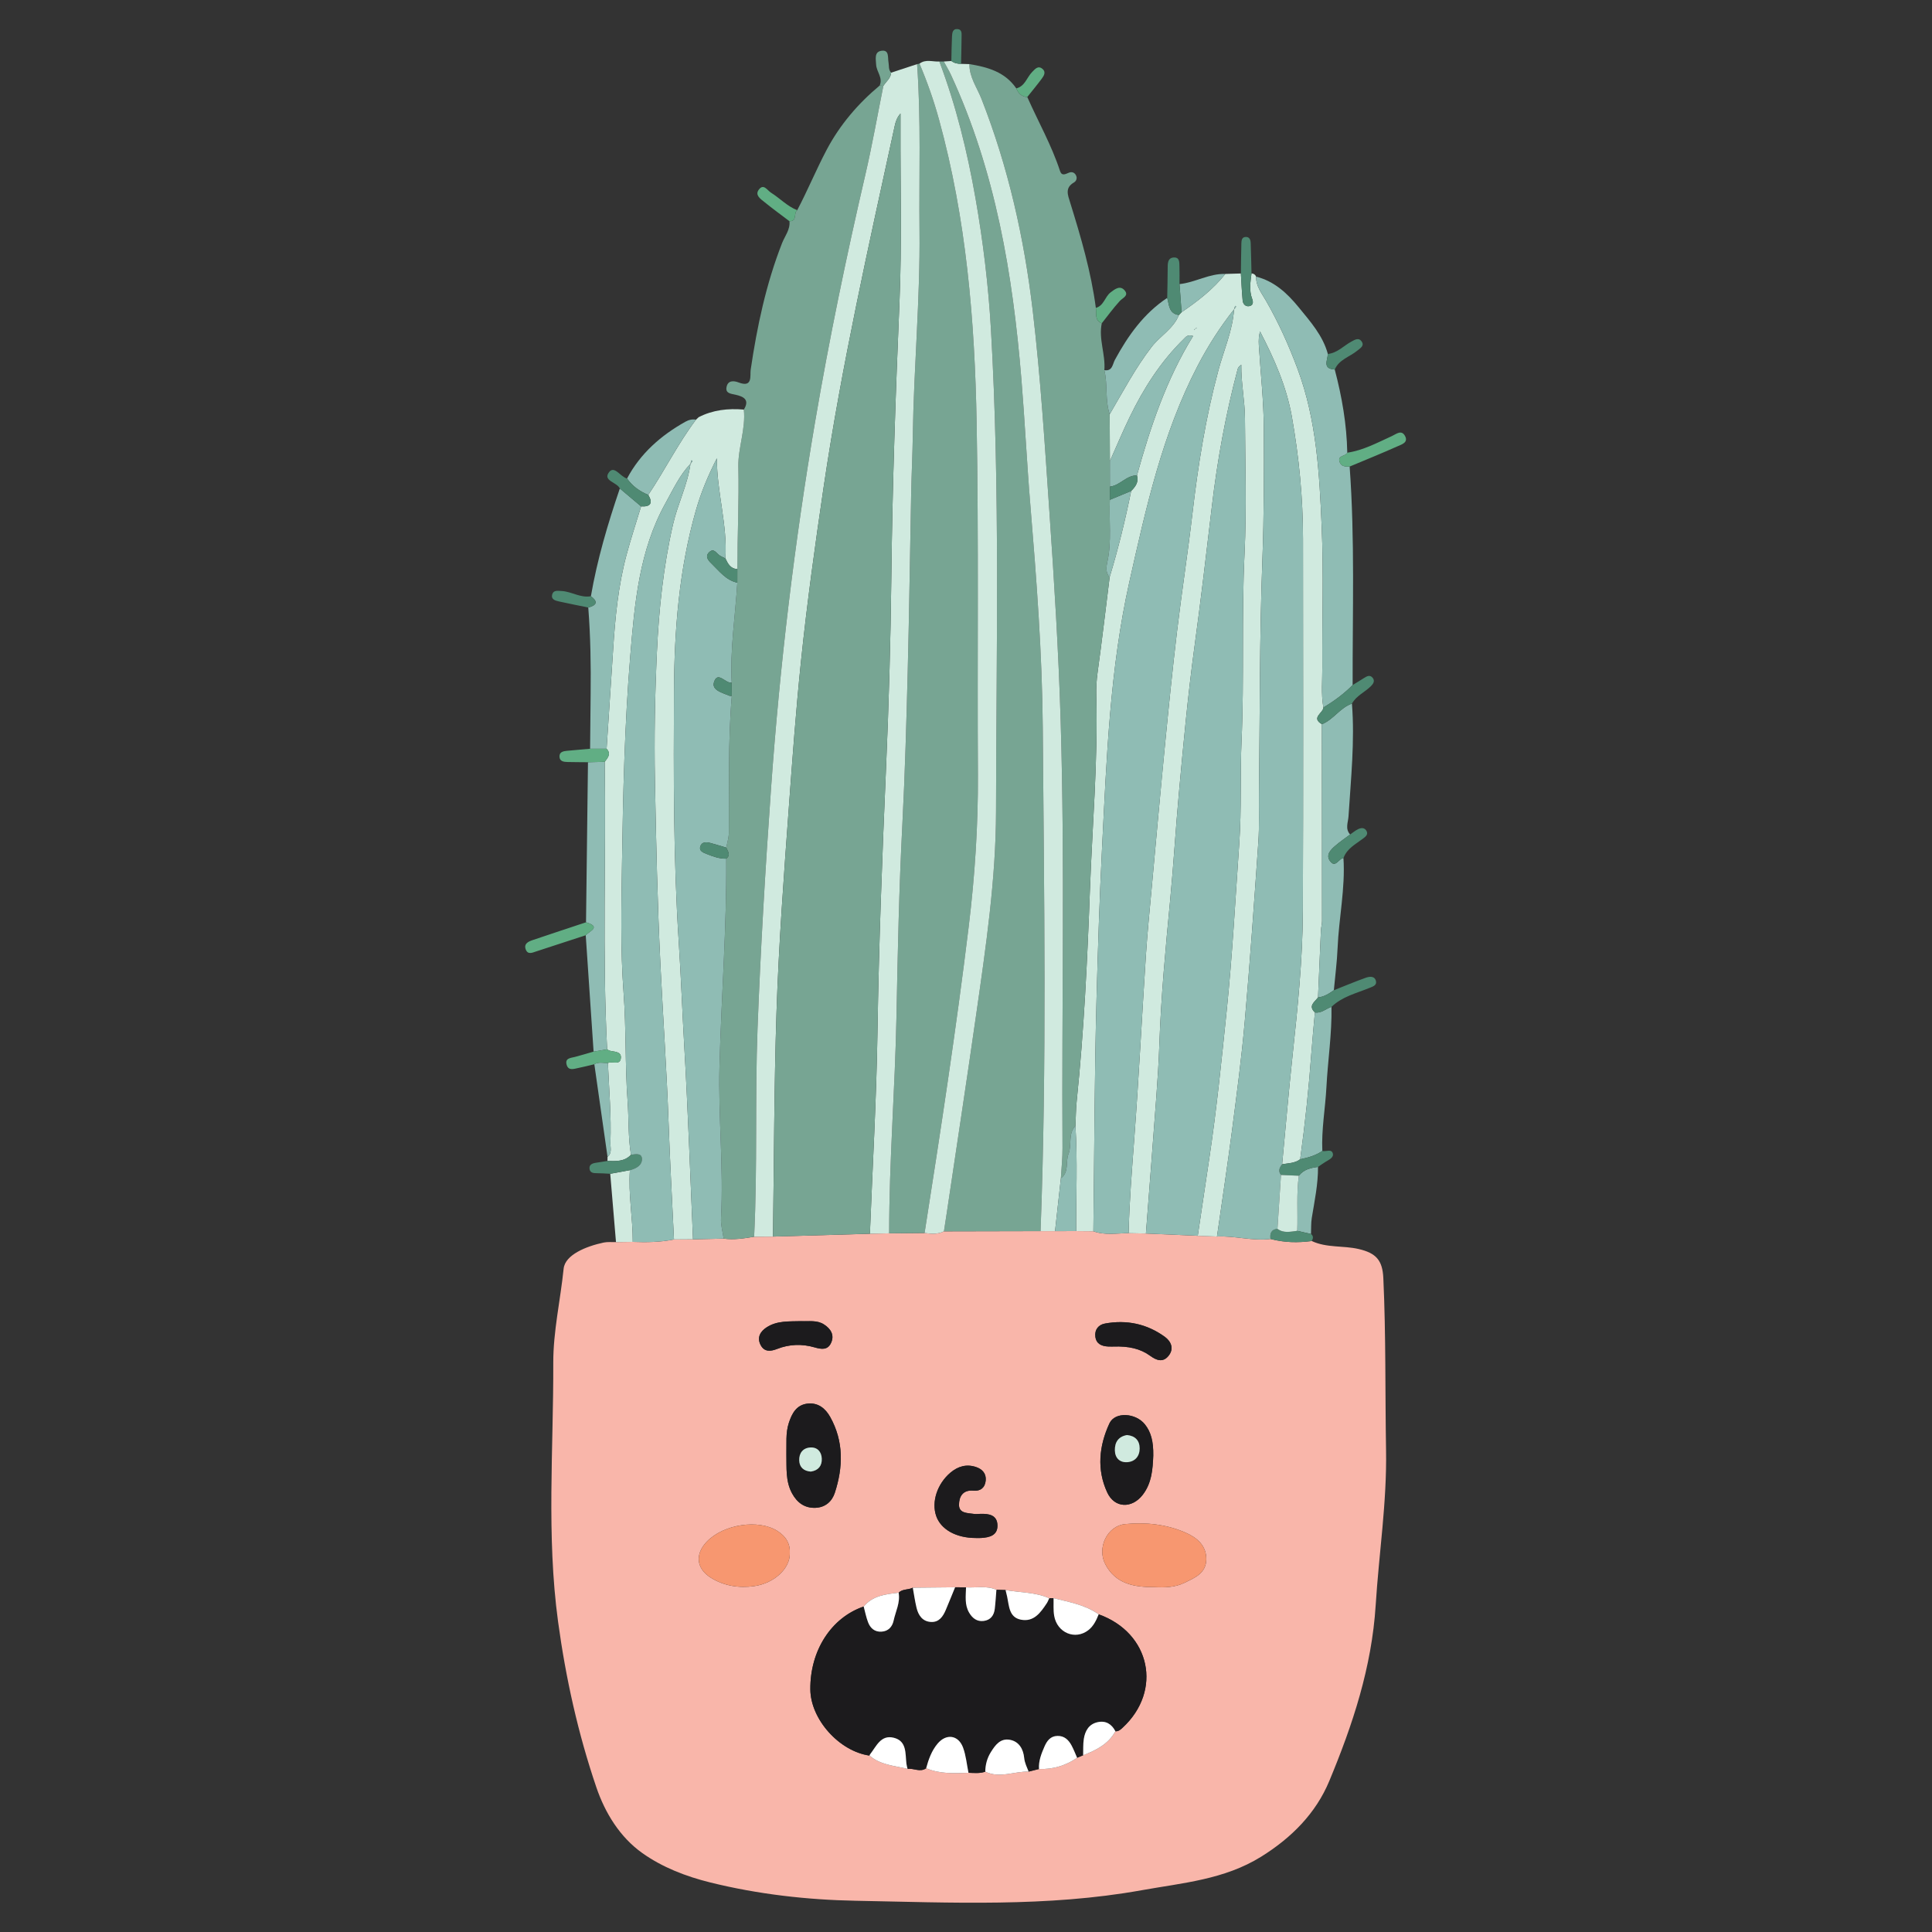 <?xml version="1.0" encoding="utf-8"?>
<!-- Generator: Adobe Illustrator 16.0.0, SVG Export Plug-In . SVG Version: 6.00 Build 0)  -->
<!DOCTYPE svg PUBLIC "-//W3C//DTD SVG 1.1//EN" "http://www.w3.org/Graphics/SVG/1.1/DTD/svg11.dtd">
<svg version="1.1" id="Layer_1" xmlns="http://www.w3.org/2000/svg" xmlns:xlink="http://www.w3.org/1999/xlink" x="0px" y="0px"
	 width="928px" height="928px" viewBox="0 0 928 928" enable-background="new 0 0 928 928" xml:space="preserve">
<rect x="0" y="0" width="928" height="928" fill="#333333" stroke="none"/>
<path fill-rule="evenodd" clip-rule="evenodd" fill="#F9B6AA" d="M630.084,596.104c7.143,3.364,15.072,2.109,22.519,3.838
	c8.372,1.942,11.46,5.407,11.855,13.937c1.276,27.569,0.834,55.162,1.306,82.739c0.429,24.986-3.427,49.606-4.982,74.403
	c-1.873,29.827-11.056,57.495-22.313,84.518c-6.42,15.409-18.054,27.179-32.66,36.268c-17.769,11.06-37.839,12.609-57.428,16.133
	c-45.478,8.179-91.487,5.912-137.291,5.057c-23.417-0.437-46.961-3.106-69.924-8.789c-11.681-2.892-23.008-7.271-32.646-14.12
	c-10.751-7.641-17.871-19.241-22.063-31.55c-8.806-25.856-14.725-52.549-18.405-79.627c-5.615-41.313-2.17-82.876-2.3-124.316
	c-0.047-15.053,3.429-30.1,4.975-45.183c0.684-6.696,10.822-10.782,19.204-12.567c1.913-0.409,3.961-0.163,5.949-0.221
	c2.684-0.035,5.37-0.072,8.054-0.109c6.636,0.235,13.254,0.177,19.797-1.172c3.048-0.021,6.095-0.043,9.145-0.065
	c4.907-0.109,9.817-0.218,14.724-0.328c4.939,0.677,9.788-0.11,14.634-0.908c3.018-0.023,6.038-0.045,9.056-0.067
	c15.519-0.458,31.04-0.912,46.561-1.37c3.081-0.066,6.162-0.132,9.243-0.198c5.67-0.055,11.341-0.11,17.013-0.159
	c3.16,0.423,6.311,0.737,9.3-0.805c15.468-0.033,30.935-0.066,46.406-0.102c2.319,0,4.638,0.002,6.956,0.002
	c3.38-0.004,6.76-0.008,10.14-0.014c2.758,0.025,5.517,0.051,8.275,0.074c5.546,2.043,11.264,0.952,16.923,0.92
	c2.771,0.056,5.546,0.114,8.316,0.169c8.301,0.368,16.601,0.734,24.899,1.102c3.077,0.118,6.152,0.232,9.233,0.35
	c8.605-0.44,17.066,2.268,25.699,1.164C616.791,596.873,623.413,596.993,630.084,596.104z M527.729,775.406
	c-6.5-4.608-14.195-5.875-21.669-7.76c-0.694,0.016-1.386,0.031-2.08,0.045c-6.682-2.977-13.976-2.686-20.981-3.94
	c-1.465-0.043-2.931-0.089-4.396-0.13c-4.727-2.094-9.715-0.889-14.587-1.16c-1.75-0.016-3.501-0.031-5.251-0.047
	c-6.773,0.07-13.547,0.142-20.322,0.21c-2.151,1.135-4.927,0.494-6.803,2.405c-6.184,0.724-12.407,1.349-16.787,6.64
	c-15.592,5.326-25.796,21.177-25.625,39.824c0.13,14.354,13.883,29.717,28.437,31.77c5.238,4.554,11.97,4.839,18.258,6.39
	c2.967-0.437,6.026,1.791,8.936-0.309c6.557,2.782,13.447,2.454,20.332,2.185c2.708,0.076,5.431,0.401,8.069-0.541
	c6.946,3.329,13.882-0.187,20.822-0.035c1.659-0.413,3.32-0.826,4.981-1.238c6.697,0.202,12.802-1.606,18.319-5.399
	c0.965-0.411,1.927-0.822,2.89-1.23c6.239-2.388,12.09-5.299,15.496-11.504c1.473,0.105,2.426-0.76,3.429-1.682
	C558.484,812.118,552.641,784.315,527.729,775.406z M554.579,762.354c4.902,0.226,9.753,0.139,14.267-2.047
	c4.963-2.403,10.479-4.59,10.572-11.29c0.092-6.651-4.488-10.44-9.897-12.815c-9.224-4.055-19.166-5.104-29.044-4.137
	c-8.688,0.848-13.655,11.443-9.563,19.28C535.944,760.982,544.986,762.371,554.579,762.354z M379.373,746.358
	c0.279-4.864-1.764-8.297-5.898-10.955c-9.007-5.789-25.918-3.354-34.021,5.147c-5.678,5.965-5.057,12.833,1.944,17.249
	c6.353,4.009,13.694,5.102,20.896,4.058C372.124,760.434,379.383,753.264,379.373,746.358z M377.728,698.581
	c0.142,6.368-0.488,12.864,2.741,18.765c2.398,4.379,5.967,7.086,11.16,6.909c4.778-0.165,8.002-3.04,9.367-7.224
	c4.022-12.363,4.319-24.707-2.236-36.427c-2.243-4.01-5.694-6.923-10.723-6.422c-5.486,0.549-7.662,4.76-9.143,9.296
	C377.293,688.378,377.861,693.523,377.728,698.581z M553.946,699.163c0.11-6.837-1.093-11.329-4.011-14.986
	c-4.449-5.574-14.398-6.174-17.037-0.479c-4.979,10.74-6.182,22.113-1.069,33.171c3.523,7.62,11.886,7.866,17.09,1.095
	C553.209,712.375,553.685,705.809,553.946,699.163z M468.621,738.749c0.881,0,1.768,0.044,2.646-0.008
	c4.03-0.241,7.977-1.229,7.843-6.116c-0.138-4.969-4.141-5.592-8.197-5.47c-1.101,0.033-2.226,0.161-3.305,0.002
	c-2.979-0.444-7.015-0.238-6.976-4.389c0.036-3.892,1.829-7.249,6.98-6.756c3.341,0.316,5.541-1.451,5.855-4.888
	c0.303-3.351-1.636-5.448-4.611-6.453c-4.581-1.549-8.714-0.373-12.328,2.684c-6.358,5.382-9.184,14.041-6.852,20.8
	C451.909,734.626,459.221,738.733,468.621,738.749z M534.759,646.784c7.381-0.233,12.903,0.962,17.723,4.459
	c2.979,2.163,6.058,3.343,8.747,0.075c2.859-3.477,1.292-7.008-1.747-9.214c-8.585-6.23-18.349-8.289-28.764-6.358
	c-3.025,0.559-5.025,2.895-4.587,6.308c0.452,3.504,3.044,4.567,6.172,4.719C533.622,646.835,534.945,646.784,534.759,646.784z
	 M384.851,634.588c-5.676,0.191-11.518-0.34-16.6,2.963c-3.056,1.982-4.734,4.849-2.941,8.42c1.736,3.452,4.73,3.24,7.939,1.978
	c5.895-2.324,12.005-2.501,18.018-0.761c3.303,0.957,6.288,1.39,7.904-2.114c1.77-3.83-0.132-6.814-3.404-8.918
	C392.403,633.986,388.545,634.768,384.851,634.588z"/>
<path fill-rule="evenodd" clip-rule="evenodd" fill="#D0EADF" d="M525.182,591.401c-2.759-0.023-5.518-0.049-8.273-0.074
	c-0.056-16.847,0.719-33.696-0.337-50.534c0.189-3.966,0.189-7.951,0.598-11.894c3.496-33.745,5.104-67.618,6.361-101.49
	c1.149-31.057,3.889-62.067,3.049-93.192c-0.102-3.729,0.104-7.448,0.623-11.2c2.112-15.25,3.897-30.545,5.801-45.823
	c4.135-13.613,7.507-27.417,10.33-41.358c2.045-2.076,3.745-4.28,2.784-7.477c6.445-23.271,14.084-46.083,26.966-66.95
	c-2.68-0.862-3.456,0.41-4.35,1.282c-11.191,10.913-19.449,23.882-26.202,37.851c-3.333,6.892-6.292,13.967-9.42,20.96
	c-0.032-7.504-0.065-15.009-0.097-22.513c6.43-10.946,12.32-22.204,20.126-32.328c4.127-5.354,10.491-8.752,13.122-15.341
	c0.427-0.454,0.853-0.907,1.281-1.36c7.759-5.272,15.138-10.978,21.034-18.38c2.485-0.075,4.973-0.148,7.458-0.223
	c0.265,4.34,0.435,8.689,0.853,13.013c0.156,1.61,1.328,2.979,3.088,2.696c1.948-0.314,2.115-1.828,1.475-3.518
	c-1.53-4.031-0.832-8.131-0.312-12.222c1.044,0.073,1.806,0.551,2.21,1.541c-0.137,4.502,2.631,7.912,4.678,11.458
	c6.079,10.536,11.024,21.555,15.26,32.937c9.123,24.516,10.478,50.285,11.572,75.94c0.948,22.247,0.171,44.564,0.297,66.85
	c0.035,6.6-0.66,13.229,0.504,19.802c-0.106,2.679-6.115,4.84-0.708,8.007c0.029,31.504,0.066,63.009,0.063,94.514
	c0,1.523-0.464,3.041-0.532,4.568c-0.49,10.714-0.933,21.432-1.395,32.148c-1.557,2.185-4.929,3.995-1.498,7.216
	c-0.559,6.327-1.201,12.646-1.659,18.977c-1.245,17.244-3.05,34.422-5.419,51.545c-2.571,1.943-5.696,1.884-8.659,2.388
	c1.646-17.303,3.118-34.614,4.969-51.886c2.487-23.198,4.89-46.424,4.98-69.76c0.231-59.643,0.092-119.29,0.072-178.935
	c-0.008-19.635-1.923-39.107-5.342-58.432c-2.583-14.586-8.496-27.933-15.316-41.036c-0.582,2.229-0.692,4.351-0.564,6.46
	c0.822,13.398,2.34,26.79,2.401,40.189c0.096,20.947,0.111,41.887-0.681,62.86c-1.418,37.482-1.191,75.026-1.646,112.544
	c-0.095,7.732,0.231,15.49-0.303,23.189c-1.992,28.751-4.004,57.505-6.528,86.212c-1.537,17.509-3.859,34.954-6.124,52.393
	c-2.21,17.001-4.8,33.953-7.222,50.927c-3.077-0.117-6.152-0.231-9.228-0.346c1.845-12.383,3.669-24.771,5.531-37.154
	c3.533-23.475,5.9-47.072,8.338-70.682c2.776-26.915,4.208-53.908,6.084-80.874c1.128-16.26,0.342-32.588,1.073-48.909
	c1.347-29.948-0.025-59.961,1.439-89.96c1.054-21.583,0.299-43.261,0.212-64.896c-0.037-8.646-1.886-17.174-1.77-25.931
	c-0.955,0.667-1.535,1.336-1.74,2.105c-5.757,21.708-9.773,43.735-12.402,66.037c-2.65,22.467-5.287,44.939-8.351,67.351
	c-3.185,23.297-5.322,46.692-7.459,70.091c-1.581,17.291-2.59,34.633-4.243,51.916c-2.196,22.978-4.357,45.95-5.163,69.032
	c-0.289,8.353-0.834,16.701-1.447,25.039c-1.614,21.913-3.329,43.822-5.004,65.73c-2.771-0.055-5.545-0.113-8.313-0.167
	c0.367-15.169,1.586-30.28,2.721-45.412c2.204-29.36,3.669-58.776,5.594-88.16c0.718-10.955,1.829-21.883,2.829-32.818
	c2.08-22.73,4.117-45.465,6.339-68.18c1.773-18.136,3.597-36.27,5.761-54.361c2.27-18.956,5.213-37.833,7.421-56.794
	c2.697-23.162,6.368-46.091,12.439-68.656c2.617-9.727,6.837-19.074,7.54-29.296c0.341-0.457,0.688-0.912,1.005-1.387
	c0.01-0.011-0.303-0.237-0.464-0.362c-0.188,0.574-0.379,1.15-0.568,1.726c-6.716,8.474-12.509,17.568-17.486,27.134
	c-16.963,32.599-24.788,68.184-32.733,103.593c-9.42,41.98-10.982,84.932-13.146,127.708c-1.221,24.171-1.995,48.388-2.656,72.583
	C525.687,516.88,525.64,554.146,525.182,591.401z M574.197,157.934c-0.169,0.071-0.363,0.111-0.495,0.224
	c-0.078,0.067-0.059,0.25-0.083,0.38c0.18-0.215,0.36-0.428,0.539-0.644c0.165-0.054,0.354-0.079,0.488-0.177
	c0.08-0.058,0.074-0.233,0.107-0.356C574.567,157.554,574.383,157.743,574.197,157.934z"/>
<path fill-rule="evenodd" clip-rule="evenodd" fill="#77A593" d="M444.105,592.241c-5.672,0.053-11.343,0.108-17.011,0.163
	c-0.002-34.86,2.851-69.63,3.52-104.466c0.59-30.662,1.23-61.31,2.819-91.944c1.29-24.884,1.966-49.805,2.601-74.716
	c0.722-28.243,1.064-56.494,1.638-84.742c0.189-9.254,0.653-18.532,0.787-27.759c0.482-32.657,3.561-65.218,3.213-97.892
	c-0.281-26.694,0.772-53.409-1.166-80.079c0.387-0.063,0.772-0.138,1.156-0.224c3.722,8.725,6.852,17.657,9.371,26.807
	c13.136,47.718,17.2,96.657,18.083,145.804c1.013,56.261,0.273,112.553,0.604,168.829c0.146,24.517-1.477,48.921-4.434,73.183
	C459.295,494.363,451.775,543.317,444.105,592.241z"/>
<path fill-rule="evenodd" clip-rule="evenodd" fill="#77A593" d="M362.232,594.04c-4.847,0.798-9.695,1.585-14.636,0.908
	c-0.452-3.25-1.447-6.531-1.274-9.752c1.308-24.393-1.38-48.702-0.733-73.163c0.879-33.202,3.5-66.355,3.24-99.588
	c2.316-1.759,0.737-3.541,0.028-5.316c0.43-2.359,1.211-4.713,1.232-7.075c0.21-21.932-0.444-43.877,1.416-65.774
	c-0.014-2.126-0.03-4.253-0.043-6.381c-0.855-16.106,1.726-32.018,2.692-48.021c0.004-2.182,0.008-4.364,0.012-6.544
	c0.049-16.406,0.849-32.785,0.485-49.228c-0.196-8.921,3.618-18.012,2.637-27.364c2.989-4.818-0.216-6.302-4.033-7.15
	c-2.235-0.498-4.87-0.624-4.274-3.681c0.631-3.246,3.374-3.136,5.806-2.204c6.938,2.657,5.377-3.301,5.796-6.134
	c3.059-20.776,7.391-41.201,15.081-60.823c1.345-3.431,3.967-6.46,3.537-10.496c3.863,0.084,1.864-3.963,3.729-5.289
	c5.04-9.55,9.15-19.585,14.184-29.086c6.28-11.856,15.012-22.12,25.422-30.788c0.594,0.055,1.184,0.109,1.775,0.163
	c-2.867,14.233-5.377,28.548-8.663,42.682c-9.131,39.266-17.31,78.722-24.091,118.453c-9.966,58.406-16.995,117.2-21.199,176.29
	c-2.737,38.44-5.024,76.932-6.491,115.439C362.604,527.396,363.89,560.747,362.232,594.04z"/>
<path fill-rule="evenodd" clip-rule="evenodd" fill="#77A593" d="M499.811,591.339c-15.471,0.035-30.938,0.068-46.406,0.1
	c0.468-3.045,0.946-6.089,1.398-9.135c4.729-31.778,9.593-63.54,14.139-95.345c4.612-32.27,9.434-64.639,9.482-97.238
	c0.112-77.197,2.004-154.434-2.447-231.585c-1.218-21.112-3.76-42.098-7.415-62.932c-3.928-22.368-9.31-44.363-17.351-65.649
	c0.706-0.001,1.414-0.004,2.12-0.006c1.156,2.131,2.432,4.208,3.447,6.406c21.388,46.339,29.689,95.731,33.828,146.055
	c1.661,20.197,2.637,40.451,4.313,60.647c2.951,35.591,5.687,71.251,5.956,106.914C501.483,430.156,502.859,510.764,499.811,591.339
	z"/>
<path fill-rule="evenodd" clip-rule="evenodd" fill="#77A593" d="M533.015,198.989c0.031,7.504,0.064,15.009,0.097,22.514
	c0.004,4.079,0.01,8.157,0.014,12.231c-0.012,2.113-0.02,4.229-0.03,6.344c-0.462,9.852,0.954,19.756-1.147,29.588
	c-0.504,2.359-1.1,5.283,1.056,7.527c-1.903,15.278-3.688,30.573-5.801,45.823c-0.519,3.752-0.725,7.472-0.623,11.2
	c0.84,31.125-1.899,62.136-3.049,93.192c-1.257,33.872-2.865,67.745-6.361,101.49c-0.408,3.942-0.408,7.928-0.594,11.894
	c-3.696,3.846-1.62,9.129-3.34,13.479c-1.507,3.811,0.442,8.71-3.667,11.714c0.273-4.83,0.812-9.665,0.784-14.496
	c-0.405-68.408,1.182-136.821-0.887-205.231c-1.011-33.488-3.099-66.887-5.397-100.294c-2.222-32.279-4.213-64.563-8.01-96.717
	c-4.125-34.95-11.754-68.99-24.651-101.815c-2.136-5.435-5.861-10.403-5.755-16.636c8.771,1.427,17.084,3.742,22.492,11.654
	c0.966,2.398,2.566,3.994,5.295,4.145c5.23,11.839,11.67,23.14,15.712,35.511c0.855,2.612,2.625,1.499,4.276,0.843
	c1.399-0.555,2.631-0.153,3.362,1.185c0.761,1.391,0.212,2.84-0.916,3.495c-4.442,2.57-3.003,5.938-1.858,9.622
	c5.169,16.616,10.07,33.309,12.354,50.632c0.435,2.661-0.774,5.959,2.843,7.401c-1.603,7.615,1.874,14.95,1.239,22.512
	C532.14,184.76,530.729,192.098,533.015,198.989z"/>
<path fill-rule="evenodd" clip-rule="evenodd" fill="#D0EADF" d="M362.232,594.04c1.658-33.293,0.372-66.645,1.636-99.924
	c1.467-38.508,3.753-76.999,6.491-115.439c4.204-59.09,11.232-117.884,21.199-176.29c6.781-39.73,14.96-79.187,24.091-118.453
	c3.286-14.134,5.796-28.449,8.663-42.682c1.282-2.097,3.553-3.614,3.744-6.354c4.148-1.365,8.299-2.728,12.45-4.092
	c1.938,26.67,0.885,53.384,1.166,80.079c0.348,32.674-2.731,65.235-3.213,97.892c-0.134,9.228-0.598,18.505-0.787,27.759
	c-0.574,28.248-0.916,56.499-1.638,84.742c-0.635,24.911-1.312,49.832-2.601,74.716c-1.589,30.634-2.229,61.282-2.819,91.944
	c-0.669,34.836-3.521,69.605-3.52,104.466c-3.083,0.066-6.164,0.132-9.247,0.198c1.258-32.16,3.125-64.311,3.624-96.483
	c0.66-42.349,2.265-84.647,4.111-126.951c1.335-30.625,2.216-61.281,2.558-91.932c0.492-44.117,2.057-88.182,3.917-132.259
	c1.172-27.777,0.389-55.639,0.482-83.462c0.008-2.331,0-4.662,0-6.995c-1.707,1.902-2.336,3.93-2.784,5.997
	c-12.487,57.461-25.452,114.821-34.074,173.052c-4.127,27.873-8.002,55.781-10.908,83.796c-2.454,23.645-4.178,47.369-5.912,71.089
	c-2.379,32.519-4.797,65.041-5.873,97.612c-1.186,35.949-1.184,71.936-1.699,107.906C368.27,593.995,365.25,594.017,362.232,594.04z
	"/>
<path fill-rule="evenodd" clip-rule="evenodd" fill="#D0EADF" d="M357.287,196.741c0.981,9.352-2.833,18.443-2.637,27.364
	c0.364,16.443-0.437,32.822-0.485,49.228c-3.303-0.126-4.528-2.59-5.72-5.091c1.028-16.216-4.146-31.879-4.105-48.103
	c-4.168,8.134-7.617,16.365-10.083,25c-8.103,28.377-10.375,57.486-10.521,86.796c-0.196,40.325-0.316,80.645,2.313,120.939
	c1.085,16.668,1.677,33.382,2.65,50.074c1.789,30.754,2.823,61.552,4.174,92.328c-3.05,0.022-6.097,0.044-9.145,0.065
	c-0.879-18.694-1.927-37.381-2.591-56.083c-0.891-25.08-2.632-50.111-3.875-75.168c-1.471-29.709-2.118-59.465-2.678-89.208
	c-0.387-20.5-0.004-41.001,0.942-61.507c0.954-20.714,3.104-41.161,7.725-61.417c2.255-9.892,6.982-18.997,8.397-29.079
	c0.34-0.477,0.684-0.95,0.999-1.442c0.008-0.015-0.315-0.24-0.482-0.367c-0.189,0.588-0.379,1.176-0.568,1.764
	c-5.214,5.49-8.313,12.35-11.925,18.832c-12.691,22.79-14.854,48.185-16.934,73.371c-2.72,32.917-3.486,65.97-3.966,98.988
	c-0.305,20.923-0.824,41.865,0.751,62.822c1.304,17.342,0.665,34.831,1.933,52.177c0.627,8.547,0.191,17.166,1.618,25.656
	c-3.144,3.348-7.235,3.075-11.288,2.961c0.01-0.663,0.018-1.325,0.027-1.986c2.338-1.875,1.296-4.49,1.384-6.795
	c0.487-12.781-0.651-25.517-1.207-38.27c2.092-0.982,6.056,1.381,6.242-2.612c0.144-3.065-3.315-2.692-5.483-3.337
	c-0.401-0.118-0.751-0.409-1.125-0.621c-2.36-46.014-0.474-92.063-1.166-138.089c1.439-1.931,3.23-3.811,0.912-6.287
	c1.044-15.811,2.112-31.621,3.121-47.433c0.979-15.38,2.438-30.702,6.435-45.637c2.098-7.842,4.66-15.56,7.013-23.335
	c4.502,0.25,5.796-1.501,3.457-5.529c7.928-11.856,14.306-24.698,22.902-36.13l-0.09,0.1c0.458-0.432,0.916-0.862,1.374-1.292
	C342.431,196.863,349.741,196.104,357.287,196.741z"/>
<path fill-rule="evenodd" clip-rule="evenodd" fill="#D0EADF" d="M451.21,29.555c8.042,21.287,13.423,43.281,17.351,65.649
	c3.655,20.834,6.197,41.82,7.415,62.932c4.451,77.151,2.56,154.388,2.447,231.585c-0.049,32.599-4.87,64.969-9.482,97.238
	c-4.546,31.805-9.41,63.566-14.139,95.345c-0.452,3.046-0.93,6.09-1.398,9.135c-2.989,1.544-6.14,1.229-9.3,0.807
	c7.67-48.928,15.19-97.882,21.179-147.04c2.957-24.262,4.579-48.666,4.434-73.183c-0.33-56.276,0.409-112.568-0.604-168.829
	c-0.883-49.146-4.947-98.086-18.083-145.804c-2.519-9.149-5.649-18.082-9.371-26.807C444.634,28.283,448.008,29.726,451.21,29.555z"
	/>
<path fill-rule="evenodd" clip-rule="evenodd" fill="#D0EADF" d="M465.652,30.796c-0.106,6.233,3.619,11.201,5.755,16.636
	c12.897,32.826,20.526,66.865,24.651,101.815c3.797,32.154,5.788,64.438,8.01,96.717c2.299,33.407,4.387,66.806,5.397,100.294
	c2.068,68.411,0.481,136.823,0.887,205.231c0.027,4.831-0.511,9.666-0.788,14.499c-0.935,8.452-1.866,16.9-2.798,25.352
	c-2.318,0-4.637-0.002-6.956-0.002c3.049-80.575,1.673-161.183,1.063-241.768c-0.27-35.663-3.005-71.323-5.956-106.914
	c-1.677-20.196-2.652-40.45-4.313-60.647c-4.139-50.324-12.439-99.716-33.828-146.055c-1.015-2.198-2.291-4.274-3.447-6.406
	c1.213-0.082,2.426-0.164,3.639-0.249c1.38,1.048,2.979,1.361,4.662,1.386C462.972,30.723,464.311,30.759,465.652,30.796z"/>
<path fill-rule="evenodd" clip-rule="evenodd" fill="#8FBCB4" d="M635.664,339.854c-1.168-6.574-0.473-13.204-0.508-19.803
	c-0.126-22.285,0.651-44.603-0.297-66.85c-1.095-25.655-2.449-51.425-11.572-75.94c-4.235-11.381-9.181-22.401-15.26-32.937
	c-2.047-3.546-4.814-6.955-4.678-11.458c8.725,2.194,14.979,8.029,20.384,14.653c5.602,6.868,11.657,13.586,14.079,22.498
	c-0.147,3.044-2.725,7.165,3.31,7.473c3.448,13.1,5.767,26.372,6.013,39.954c-0.799,1.846-4.749,1.145-3.703,4.385
	c0.744,2.3,2.838,2.335,4.843,2.277c2.557,34.951,1.353,69.956,1.438,104.941C645.519,333.284,640.752,336.779,635.664,339.854z"/>
<path fill-rule="evenodd" clip-rule="evenodd" fill="#8FBCB4" d="M633.092,479.091c0.458-10.716,0.9-21.434,1.391-32.148
	c0.068-1.528,0.532-3.045,0.532-4.568c0.004-31.505-0.033-63.01-0.063-94.517c5.557-2.207,8.706-7.922,14.428-9.883
	c1.415,18.089-0.506,36.079-1.642,54.09c-0.189,2.971-1.74,6.038,0.774,8.76c-2.419,1.822-4.949,3.514-7.226,5.5
	c-2.153,1.875-4.569,4.3-2.46,7.231c2.625,3.65,4.21-1.249,6.479-1.391c0.935,14.517-2.212,28.773-2.819,43.198
	c-0.283,6.771-1.178,13.516-1.797,20.274C638.373,477.266,636.021,478.815,633.092,479.091z"/>
<path fill-rule="evenodd" clip-rule="evenodd" fill="#8FBCB4" d="M307.94,243.244c-2.354,7.772-4.916,15.491-7.013,23.333
	c-3.997,14.935-5.456,30.256-6.435,45.637c-1.009,15.812-2.077,31.622-3.117,47.432c-2.643,0.001-5.287,0.004-7.933,0.008
	c0.086-8.771,0.157-17.542,0.259-26.313c0.157-13.858-0.047-27.706-1.138-41.531c3.83-1.013,5-2.645,1.264-5.423
	c3.049-17.675,8.126-34.803,13.896-51.748C301.13,237.507,304.535,240.375,307.94,243.244z"/>
<path fill-rule="evenodd" clip-rule="evenodd" fill="#8FBCB4" d="M290.459,365.932c0.692,46.027-1.194,92.075,1.166,138.085
	c-2.167,0.367-4.335,0.735-6.504,1.103c-1.258-18.633-2.515-37.267-3.773-55.896c1.854-2.031,7.568-3.979,0.136-6.217
	c0.313-25.627,0.625-51.255,0.938-76.883C285.102,366.06,287.779,365.997,290.459,365.932z"/>
<path fill-rule="evenodd" clip-rule="evenodd" fill="#8FBCB4" d="M533.015,198.989c-2.285-6.891-0.875-14.229-2.563-21.193
	c3.896,0.654,3.951-2.883,5.061-4.934c6.333-11.678,13.873-22.282,25.137-29.772c0.962,3.364,0.712,7.552,5.614,8.23
	c-2.631,6.589-8.995,9.987-13.122,15.341C545.335,176.786,539.444,188.043,533.015,198.989z"/>
<path fill-rule="evenodd" clip-rule="evenodd" fill="#8FBCB4" d="M624.512,556.828c2.369-17.123,4.174-34.301,5.419-51.545
	c0.458-6.33,1.101-12.649,1.657-18.975c3.128,0.528,5.283-1.853,7.963-2.668c0.242,12.894-1.754,25.648-2.424,38.485
	c-0.537,10.249-2.444,20.41-1.967,30.721C631.924,555.018,628.283,556.093,624.512,556.828z"/>
<path fill-rule="evenodd" clip-rule="evenodd" fill="#8FBCB4" d="M334.299,201.582c-8.596,11.432-14.974,24.274-22.902,36.129
	c-4.125-1.683-7.621-4.181-10.208-7.863c6.422-12.093,16.262-20.675,28.026-27.281C330.807,201.674,332.48,201.262,334.299,201.582z
	"/>
<path fill-rule="evenodd" clip-rule="evenodd" fill="#D0EADF" d="M303.934,596.514c-2.686,0.037-5.372,0.074-8.056,0.109
	c-0.922-10.939-1.842-21.877-2.764-32.818c3.15-0.578,6.297-1.156,9.445-1.734C301.726,573.604,303.988,585.012,303.934,596.514z"/>
<path fill-rule="evenodd" clip-rule="evenodd" fill="#8FBCB4" d="M633.08,560.515c0.067,8.272-1.663,16.317-2.98,24.424
	c-0.417,2.55-0.273,5.188-0.388,7.786c-2.2-0.507-4.401-1.017-6.603-1.523c0.341-8.816-0.454-17.668,0.766-26.461
	C626.201,561.717,629.566,560.955,633.08,560.515z"/>
<path fill-rule="evenodd" clip-rule="evenodd" fill="#61AE84" d="M648.274,224.105c-2.005,0.059-4.099,0.023-4.843-2.277
	c-1.046-3.24,2.904-2.539,3.703-4.385c7.703-1.121,14.447-4.822,21.394-7.966c2.111-0.956,4.558-3.195,6.29-0.174
	c1.848,3.231-1.558,4.179-3.516,5.054C663.693,217.758,655.961,220.881,648.274,224.105z"/>
<path fill-rule="evenodd" clip-rule="evenodd" fill="#61AE84" d="M281.484,443.008c7.432,2.238,1.718,4.186-0.136,6.217
	c-7.914,2.579-15.833,5.146-23.741,7.754c-1.894,0.625-4.066,1.704-5.057-0.88c-1.093-2.845,1.27-3.861,3.397-4.581
	C264.445,448.641,272.97,445.839,281.484,443.008z"/>
<path fill-rule="evenodd" clip-rule="evenodd" fill="#4F8A73" d="M639.551,483.641c-2.68,0.815-4.835,3.196-7.963,2.668
	c-3.429-3.223-0.057-5.033,1.5-7.218c2.934-0.275,5.285-1.825,7.602-3.453c5.086-2.013,10.134-4.133,15.281-5.977
	c1.816-0.649,4.323-0.999,4.946,1.568c0.521,2.136-1.646,2.687-3.299,3.366C651.371,477.154,644.611,478.709,639.551,483.641z"/>
<path fill-rule="evenodd" clip-rule="evenodd" fill="#4F8A73" d="M649.38,337.975c-5.722,1.961-8.871,7.676-14.428,9.883
	c-5.407-3.165,0.602-5.326,0.708-8.004c5.092-3.074,9.858-6.569,14.052-10.806c1.845-1.136,3.708-2.245,5.531-3.419
	c1.378-0.887,2.837-1.598,4.081-0.063c1.229,1.516,0.299,2.892-0.843,4.03C655.558,332.507,651.474,334.159,649.38,337.975z"/>
<path fill-rule="evenodd" clip-rule="evenodd" fill="#8FBCB4" d="M291.991,510.592c0.556,12.753,1.694,25.488,1.207,38.27
	c-0.088,2.305,0.954,4.92-1.384,6.795c-2.112-14.822-4.221-29.646-6.335-44.468C287.555,509.955,289.807,510.644,291.991,510.592z"
	/>
<path fill-rule="evenodd" clip-rule="evenodd" fill="#8FBCB4" d="M588.578,131.58c-5.896,7.402-13.275,13.107-21.034,18.38
	c-0.33-4.5-0.656-9.001-0.984-13.5C574.09,135.694,580.822,131.325,588.578,131.58z"/>
<path fill-rule="evenodd" clip-rule="evenodd" fill="#61AE84" d="M291.991,510.592c-2.185,0.052-4.436-0.637-6.512,0.597
	c-2.57,0.607-5.125,1.291-7.717,1.801c-2.086,0.411-4.732,1.48-5.582-1.538c-0.913-3.248,1.944-3.246,4.042-3.796
	c2.98-0.783,5.934-1.684,8.898-2.535c2.169-0.367,4.337-0.735,6.504-1.103c0.374,0.216,0.723,0.507,1.125,0.625
	c2.168,0.645,5.627,0.271,5.483,3.337C298.047,511.973,294.083,509.609,291.991,510.592z"/>
<path fill-rule="evenodd" clip-rule="evenodd" fill="#4F8A73" d="M633.08,560.515c-3.514,0.44-6.879,1.202-9.205,4.226
	c-2.861-0.126-5.722-0.248-8.58-0.373c-1.517-1.899-0.712-3.547,0.554-5.144c2.967-0.512,6.092-0.452,8.663-2.396
	c3.771-0.735,7.412-1.811,10.648-3.981c1.719,0.427,4.375-1.149,5.029,1.17c0.559,1.98-1.795,3.017-3.417,4.007
	C635.507,558.797,634.307,559.68,633.08,560.515z"/>
<path fill-rule="evenodd" clip-rule="evenodd" fill="#4F8A73" d="M566.56,136.459c0.328,4.5,0.654,9,0.984,13.5
	c-0.429,0.453-0.854,0.906-1.281,1.36c-4.902-0.678-4.652-4.866-5.614-8.23c0.087-5.032,0.219-10.061,0.236-15.092
	c0.008-2.166,0.401-4.195,2.891-4.321c2.878-0.146,2.684,2.327,2.748,4.238C566.626,130.76,566.556,133.61,566.56,136.459z"/>
<path fill-rule="evenodd" clip-rule="evenodd" fill="#4F8A73" d="M302.559,562.07c-3.148,0.578-6.295,1.156-9.445,1.734
	c-2.173-0.103-4.343-0.283-6.514-0.281c-1.659,0.002-3.205-0.203-3.429-2.13c-0.224-1.938,1.249-2.577,2.873-2.847
	c1.911-0.318,3.828-0.604,5.743-0.904c4.052,0.114,8.144,0.387,11.284-2.965c2.167-0.275,5.205-0.995,5.281,2.005
	C308.43,559.777,305.502,561.323,302.559,562.07z"/>
<path fill-rule="evenodd" clip-rule="evenodd" fill="#4F8A73" d="M301.188,229.848c2.588,3.683,6.083,6.18,10.208,7.863
	c2.34,4.029,1.046,5.78-3.457,5.53c-3.405-2.866-6.811-5.734-10.216-8.603c-1.325-3.042-8.399-3.674-5.149-7.872
	C295.145,223.444,298.07,229.111,301.188,229.848z"/>
<path fill-rule="evenodd" clip-rule="evenodd" fill="#61AE84" d="M290.459,365.932c-2.68,0.065-5.358,0.128-8.038,0.193
	c-3.274-0.033-6.549-0.03-9.821-0.11c-1.797-0.042-3.779-0.279-3.865-2.563c-0.09-2.293,1.842-2.653,3.653-2.821
	c3.681-0.341,7.365-0.655,11.052-0.98c2.648-0.002,5.292-0.005,7.935-0.006C293.69,362.122,291.898,364.001,290.459,365.932z"/>
<path fill-rule="evenodd" clip-rule="evenodd" fill="#4F8A73" d="M645.306,412.166c-2.269,0.143-3.854,5.041-6.479,1.391
	c-2.109-2.932,0.307-5.356,2.46-7.231c2.276-1.986,4.807-3.679,7.226-5.5c1.246-0.852,2.422-1.847,3.759-2.518
	c1.41-0.708,3.063-0.915,4.033,0.697c1.036,1.722-0.252,2.765-1.506,3.727C651.229,405.466,646.973,407.515,645.306,412.166z"/>
<path fill-rule="evenodd" clip-rule="evenodd" fill="#61AE84" d="M382.93,100.964c-1.866,1.326,0.134,5.374-3.729,5.289
	c-4.031-3.063-8.138-6.034-12.064-9.229c-1.791-1.456-4.617-3.26-2.686-5.888c2.33-3.174,4.074,0.282,5.898,1.424
	C374.623,95.235,378.123,99.077,382.93,100.964z"/>
<path fill-rule="evenodd" clip-rule="evenodd" fill="#4F8A73" d="M601.14,131.326c-0.521,4.09-1.219,8.191,0.312,12.222
	c0.641,1.69,0.474,3.204-1.475,3.518c-1.76,0.283-2.932-1.085-3.088-2.696c-0.418-4.324-0.588-8.673-0.853-13.013
	c0.068-4.837,0.1-9.675,0.239-14.51c0.036-1.283,0.162-2.852,1.874-3.016c2.074-0.199,2.544,1.387,2.604,3.008
	C600.928,121.667,601.018,126.497,601.14,131.326z"/>
<path fill-rule="evenodd" clip-rule="evenodd" fill="#61AE84" d="M529.212,155.285c-3.617-1.442-2.408-4.74-2.843-7.401
	c3.873-1.024,4.313-5.314,7.072-7.434c2.2-1.69,4.657-3.559,6.842-0.864c2.002,2.469-1.017,3.459-2.439,5.019
	C534.763,147.977,532.064,151.702,529.212,155.285z"/>
<path fill-rule="evenodd" clip-rule="evenodd" fill="#4F8A73" d="M641.122,177.49c-6.034-0.308-3.457-4.428-3.31-7.473
	c4.586-0.474,7.596-3.951,11.365-5.977c1.564-0.843,3.367-1.963,4.704-0.241c1.76,2.265-0.466,3.405-1.942,4.631
	C648.318,171.433,643.206,172.655,641.122,177.49z"/>
<path fill-rule="evenodd" clip-rule="evenodd" fill="#4F8A73" d="M283.828,286.385c3.735,2.778,2.566,4.41-1.264,5.423
	c-4.717-0.967-9.444-1.887-14.145-2.931c-1.719-0.38-3.809-0.962-3.189-3.318c0.586-2.23,2.735-1.762,4.477-1.68
	C274.521,284.104,278.806,287.324,283.828,286.385z"/>
<path fill-rule="evenodd" clip-rule="evenodd" fill="#4F8A73" d="M623.107,591.201c2.203,0.507,4.404,1.017,6.604,1.523
	c1.312,0.993,1.026,2.165,0.376,3.378c-6.675,0.891-13.297,0.771-19.837-0.995c-0.344-2.629,0.283-4.585,3.354-4.854
	C616.582,592.475,619.867,591.617,623.107,591.201z"/>
<path fill-rule="evenodd" clip-rule="evenodd" fill="#61AE84" d="M493.439,46.596c-2.729-0.151-4.329-1.747-5.295-4.145
	c4.202-1.005,5.058-5.265,7.623-7.865c1.422-1.439,2.821-3.271,4.967-1.501c1.799,1.486,0.708,3.302-0.347,4.715
	C498.156,40.794,495.766,43.671,493.439,46.596z"/>
<path fill-rule="evenodd" clip-rule="evenodd" fill="#75A491" d="M428.055,34.899c-0.191,2.74-2.462,4.256-3.744,6.354
	c-0.592-0.054-1.182-0.108-1.775-0.163c1.679-3.737-1.538-6.642-1.705-10.057c-0.124-2.562-0.965-6.046,2.4-6.618
	c4.035-0.685,3.097,3.144,3.547,5.525C427.098,31.617,426.659,33.498,428.055,34.899z"/>
<path fill-rule="evenodd" clip-rule="evenodd" fill="#4F8A73" d="M461.631,30.687c-1.683-0.025-3.282-0.338-4.662-1.386
	c0.091-3.928,0.106-7.859,0.307-11.78c0.086-1.712,0.287-3.815,2.77-3.544c2.078,0.226,1.844,2.142,1.833,3.619
	C461.846,21.959,461.72,26.323,461.631,30.687z"/>
<path fill-rule="evenodd" clip-rule="evenodd" fill="#8FBCB4" d="M335.583,200.39c-0.458,0.43-0.916,0.861-1.374,1.292
	C334.667,201.25,335.125,200.821,335.583,200.39z"/>
<path fill-rule="evenodd" clip-rule="evenodd" fill="#77A593" d="M371.288,593.973c0.515-35.971,0.513-71.957,1.699-107.906
	c1.076-32.571,3.494-65.093,5.873-97.612c1.734-23.721,3.458-47.444,5.912-71.089c2.906-28.015,6.781-55.923,10.908-83.796
	c8.622-58.231,21.586-115.59,34.074-173.052c0.448-2.066,1.077-4.094,2.784-5.997c0,2.333,0.008,4.664,0,6.995
	c-0.093,27.823,0.69,55.686-0.482,83.462c-1.86,44.077-3.425,88.142-3.917,132.259c-0.342,30.65-1.223,61.307-2.558,91.932
	c-1.846,42.304-3.451,84.602-4.111,126.951c-0.5,32.173-2.366,64.323-3.624,96.483C402.328,593.061,386.807,593.515,371.288,593.973
	z"/>
<path fill-rule="evenodd" clip-rule="evenodd" fill="#8FBCB4" d="M550.421,592.49c1.675-21.908,3.39-43.817,5.004-65.73
	c0.613-8.338,1.158-16.687,1.447-25.039c0.806-23.082,2.967-46.054,5.163-69.032c1.653-17.282,2.662-34.625,4.243-51.916
	c2.137-23.399,4.274-46.794,7.459-70.091c3.063-22.412,5.7-44.884,8.351-67.351c2.629-22.302,6.646-44.33,12.402-66.037
	c0.205-0.769,0.785-1.438,1.74-2.105c-0.116,8.757,1.732,17.286,1.77,25.931c0.087,21.635,0.842,43.313-0.212,64.896
	c-1.465,29.999-0.093,60.012-1.439,89.96c-0.731,16.321,0.055,32.649-1.073,48.909c-1.876,26.966-3.308,53.959-6.084,80.874
	c-2.438,23.609-4.805,47.207-8.338,70.682c-1.862,12.383-3.687,24.771-5.531,37.154C567.021,593.225,558.722,592.858,550.421,592.49
	z"/>
<path fill-rule="evenodd" clip-rule="evenodd" fill="#1C1B1D" d="M478.604,763.621c1.465,0.041,2.931,0.087,4.396,0.128
	c0.258,1.065,0.543,2.13,0.771,3.203c0.949,4.451,0.866,9.901,6.598,11.028c6.229,1.223,9.483-3.424,12.456-7.928
	c0.478-0.726,0.774-1.571,1.156-2.361c0.694-0.014,1.386-0.029,2.08-0.045c0.076,2.833-0.183,5.727,0.299,8.489
	c1.434,8.219,10.132,11.771,16.426,6.86c2.51-1.959,3.794-4.734,4.944-7.59c24.911,8.909,30.755,36.712,11.467,54.492
	c-1.003,0.922-1.956,1.787-3.431,1.68c-1.817-3.502-4.648-5.23-8.569-4.359c-4.186,0.93-6,4.182-6.607,8.049
	c-0.403,2.559-0.23,5.207-0.317,7.816c-0.963,0.408-1.925,0.819-2.89,1.23c-0.896-2.004-1.676-4.068-2.718-5.993
	c-1.429-2.639-3.466-4.581-6.741-4.504c-3.382,0.076-5.034,2.375-6.229,5.105c-1.5,3.438-2.888,6.919-2.631,10.791
	c-1.661,0.412-3.322,0.825-4.981,1.24c-0.82-2.159-1.888-4.098-2.136-6.612c-0.396-3.985-2.316-7.804-6.807-8.653
	c-4.658-0.879-7.109,2.557-9.231,5.962c-1.762,2.827-2.612,5.982-2.648,9.337c-2.639,0.942-5.361,0.617-8.069,0.541
	c-0.829-4.049-1.185-8.271-2.603-12.104c-2.255-6.098-8.104-6.862-12.269-1.864c-2.843,3.409-4.32,7.54-5.46,11.783
	c-2.91,2.1-5.969-0.128-8.932,0.311c-0.185-0.848-0.446-1.687-0.547-2.546c-0.582-4.878,0.258-10.834-6.077-12.412
	c-6.243-1.558-8.372,4.148-11.384,7.967c-0.129,0.163-0.171,0.396-0.253,0.6c-14.554-2.053-28.307-17.416-28.437-31.77
	c-0.171-18.647,10.033-34.498,25.625-39.822c0.682,2.517,1.172,5.102,2.092,7.524c1.082,2.854,3.156,4.73,6.463,4.544
	c3.344-0.191,5.212-2.419,5.833-5.329c0.944-4.424,3.254-8.635,2.399-13.381c1.875-1.911,4.652-1.271,6.801-2.407
	c0.586,3.211,1.038,6.457,1.799,9.631c0.873,3.644,2.857,6.599,6.937,6.826c3.866,0.212,5.767-2.604,7.108-5.774
	c1.53-3.616,2.991-7.261,4.481-10.891c1.75,0.016,3.501,0.031,5.251,0.045c-0.092,4.139-0.772,8.354,1.516,12.198
	c1.575,2.645,3.761,4.354,6.983,3.933c3.302-0.431,4.932-2.664,5.305-5.803C478.185,769.744,478.352,766.677,478.604,763.621z"/>
<path fill-rule="evenodd" clip-rule="evenodd" fill="#8FBCB4" d="M592.752,148.646c-0.703,10.222-4.923,19.569-7.54,29.296
	c-6.071,22.565-9.742,45.495-12.439,68.656c-2.208,18.961-5.151,37.839-7.421,56.794c-2.164,18.092-3.987,36.226-5.761,54.361
	c-2.222,22.715-4.259,45.45-6.339,68.18c-1,10.935-2.111,21.863-2.829,32.818c-1.925,29.383-3.39,58.799-5.594,88.16
	c-1.135,15.132-2.354,30.243-2.721,45.412c-5.663,0.03-11.381,1.121-16.927-0.922c0.458-37.255,0.505-74.521,1.521-111.761
	c0.661-24.195,1.436-48.412,2.656-72.583c2.163-42.775,3.726-85.727,13.146-127.708c7.945-35.41,15.771-70.994,32.733-103.593
	c4.978-9.565,10.771-18.66,17.486-27.134L592.752,148.646z"/>
<path fill-rule="evenodd" clip-rule="evenodd" fill="#8FBCB4" d="M613.605,590.253c-3.071,0.27-3.698,2.226-3.354,4.854
	c-8.631,1.102-17.092-1.606-25.697-1.166c2.418-16.974,5.008-33.926,7.218-50.927c2.265-17.438,4.587-34.884,6.124-52.393
	c2.524-28.707,4.536-57.461,6.528-86.212c0.534-7.699,0.208-15.457,0.303-23.189c0.454-37.518,0.228-75.062,1.646-112.544
	c0.792-20.973,0.776-41.914,0.681-62.86c-0.062-13.399-1.579-26.791-2.401-40.189c-0.128-2.109-0.018-4.23,0.564-6.46
	c6.82,13.103,12.733,26.45,15.316,41.036c3.419,19.325,5.334,38.797,5.342,58.432c0.02,59.645,0.159,119.292-0.072,178.935
	c-0.091,23.336-2.493,46.562-4.98,69.76c-1.851,17.271-3.323,34.583-4.969,51.886c-1.27,1.604-2.074,3.252-0.558,5.153
	C614.73,572.998,614.168,581.626,613.605,590.253z"/>
<path fill-rule="evenodd" clip-rule="evenodd" fill="#8FBCB4" d="M332.874,595.276c-1.351-30.776-2.385-61.574-4.174-92.328
	c-0.973-16.691-1.565-33.405-2.65-50.074c-2.629-40.294-2.509-80.614-2.313-120.939c0.146-29.311,2.418-58.419,10.521-86.796
	c2.466-8.635,5.915-16.867,10.083-25c-0.041,16.224,5.134,31.887,4.107,48.102c-0.95-0.49-1.954-0.9-2.845-1.482
	c-1.506-0.983-2.654-3.62-4.858-1.625c-2.277,2.063-0.631,3.997,0.989,5.548c3.744,3.588,6.895,8.006,12.42,9.196
	c-0.966,16.003-3.547,31.916-2.692,48.018c-2.977,0.522-6.703-5.812-8.498-0.271c-1.274,3.928,4.03,5.117,7.261,6.522
	c0.375,0.163,0.852,0.096,1.28,0.134c-1.86,21.896-1.206,43.842-1.416,65.774c-0.021,2.362-0.802,4.716-1.232,7.075
	c-2.503-0.735-4.998-1.502-7.513-2.194c-2.014-0.555-4.243-0.694-4.986,1.643c-0.678,2.14,1.398,2.952,3.006,3.589
	c3.04,1.203,6.111,2.355,9.465,2.278c0.26,33.232-2.361,66.386-3.24,99.588c-0.647,24.461,2.041,48.771,0.733,73.163
	c-0.173,3.221,0.822,6.502,1.274,9.752C342.69,595.059,337.781,595.167,332.874,595.276z"/>
<path fill-rule="evenodd" clip-rule="evenodd" fill="#8FBCB4" d="M302.559,562.07c2.943-0.747,5.871-2.293,5.792-5.388
	c-0.077-3-3.115-2.28-5.281-2.005c-1.423-8.486-0.987-17.105-1.614-25.652c-1.268-17.346-0.629-34.835-1.933-52.177
	c-1.575-20.957-1.056-41.899-0.751-62.822c0.479-33.019,1.246-66.071,3.966-98.988c2.08-25.187,4.243-50.582,16.934-73.371
	c3.612-6.482,6.71-13.342,11.925-18.832l0.053,0.045c-1.417,10.082-6.144,19.187-8.399,29.079
	c-4.621,20.256-6.771,40.703-7.725,61.417c-0.946,20.506-1.329,41.008-0.942,61.507c0.561,29.743,1.208,59.499,2.678,89.208
	c1.243,25.057,2.984,50.088,3.875,75.168c0.665,18.702,1.712,37.389,2.591,56.083c-6.543,1.349-13.161,1.407-19.797,1.172
	C303.988,585.012,301.726,573.604,302.559,562.07z"/>
<path fill-rule="evenodd" clip-rule="evenodd" fill="#F79770" d="M554.579,762.354c-9.593,0.018-18.635-1.371-23.666-11.009
	c-4.092-7.837,0.875-18.433,9.563-19.28c9.878-0.968,19.82,0.082,29.044,4.137c5.409,2.375,9.989,6.164,9.897,12.815
	c-0.093,6.7-5.609,8.887-10.572,11.29C564.332,762.492,559.481,762.579,554.579,762.354z"/>
<path fill-rule="evenodd" clip-rule="evenodd" fill="#F79770" d="M379.375,746.358c0.008,6.905-7.251,14.075-17.08,15.499
	c-7.202,1.044-14.543-0.049-20.896-4.058c-7.001-4.416-7.623-11.284-1.944-17.249c8.103-8.502,25.014-10.937,34.021-5.147
	C377.609,738.062,379.652,741.494,379.375,746.358z"/>
<path fill-rule="evenodd" clip-rule="evenodd" fill="#1C1B1D" d="M377.722,698.581c0.139-5.058-0.429-10.203,1.171-15.103
	c1.481-4.536,3.657-8.747,9.143-9.296c5.029-0.501,8.48,2.412,10.723,6.422c6.555,11.72,6.258,24.063,2.236,36.427
	c-1.365,4.184-4.589,7.059-9.367,7.224c-5.192,0.177-8.761-2.53-11.16-6.909C377.24,711.445,377.869,704.949,377.722,698.581z
	 M389.446,706.854c3.606-0.504,5.446-2.759,5.287-6.269c-0.146-3.232-2.078-5.503-5.464-5.32c-3.625,0.195-5.503,2.737-5.385,6.229
	C383.994,704.767,386.04,706.61,389.446,706.854z"/>
<path fill-rule="evenodd" clip-rule="evenodd" fill="#1C1B1D" d="M553.954,699.167c-0.27,6.642-0.745,13.208-5.035,18.796
	c-5.204,6.771-13.566,6.525-17.09-1.095c-5.112-11.058-3.909-22.431,1.069-33.171c2.639-5.694,12.588-5.095,17.037,0.479
	C552.854,687.834,554.057,692.326,553.954,699.167z M541.337,689.293c-4.17,0.721-5.936,3.478-5.833,7.428
	c0.096,3.649,2.367,5.832,5.912,5.611c3.757-0.234,5.991-2.817,5.999-6.587C547.423,691.963,545.301,689.682,541.337,689.293z"/>
<path fill-rule="evenodd" clip-rule="evenodd" fill="#1C1B1D" d="M468.621,738.749c-9.4-0.016-16.712-4.123-18.944-10.594
	c-2.332-6.759,0.494-15.418,6.852-20.8c3.614-3.057,7.747-4.232,12.328-2.684c2.976,1.005,4.914,3.103,4.611,6.453
	c-0.314,3.437-2.515,5.204-5.855,4.888c-5.151-0.493-6.944,2.864-6.98,6.756c-0.039,4.15,3.997,3.944,6.976,4.389
	c1.079,0.159,2.204,0.031,3.305-0.002c4.057-0.122,8.06,0.501,8.197,5.47c0.134,4.888-3.813,5.875-7.843,6.116
	C470.389,738.793,469.502,738.749,468.621,738.749z"/>
<path fill-rule="evenodd" clip-rule="evenodd" fill="#1C1B1D" d="M534.759,646.784c0.187,0-1.137,0.051-2.456-0.012
	c-3.128-0.151-5.72-1.215-6.172-4.719c-0.438-3.413,1.562-5.749,4.587-6.308c10.415-1.931,20.179,0.128,28.764,6.358
	c3.039,2.206,4.606,5.737,1.747,9.214c-2.689,3.268-5.769,2.088-8.747-0.075C547.662,647.746,542.14,646.551,534.759,646.784z"/>
<path fill-rule="evenodd" clip-rule="evenodd" fill="#1C1B1D" d="M384.853,634.59c3.692,0.178,7.55-0.604,10.914,1.565
	c3.272,2.104,5.173,5.088,3.404,8.918c-1.616,3.504-4.601,3.071-7.904,2.114c-6.012-1.74-12.123-1.563-18.018,0.761
	c-3.209,1.263-6.204,1.475-7.939-1.978c-1.793-3.571-0.114-6.438,2.941-8.42C373.333,634.248,379.174,634.779,384.853,634.59z"/>
<path fill-rule="evenodd" clip-rule="evenodd" fill="#8FBCB4" d="M506.767,591.341c0.932-8.451,1.863-16.899,2.798-25.352
	c4.113-3.007,2.164-7.906,3.671-11.717c1.72-4.351-0.356-9.634,3.34-13.479c1.052,16.838,0.277,33.688,0.333,50.534
	C513.526,591.333,510.146,591.337,506.767,591.341z"/>
<path fill-rule="evenodd" clip-rule="evenodd" fill="#FFFFFF" d="M527.729,775.406c-1.15,2.855-2.435,5.631-4.944,7.59
	c-6.294,4.911-14.992,1.358-16.426-6.86c-0.481-2.763-0.223-5.656-0.299-8.491C513.534,769.531,521.229,770.798,527.729,775.406z"/>
<path fill-rule="evenodd" clip-rule="evenodd" fill="#FFFFFF" d="M444.858,849.344c1.14-4.243,2.617-8.374,5.46-11.783
	c4.165-4.998,10.014-4.233,12.269,1.864c1.417,3.832,1.773,8.055,2.603,12.104C458.305,851.798,451.415,852.126,444.858,849.344z"/>
<path fill-rule="evenodd" clip-rule="evenodd" fill="#FFFFFF" d="M473.259,850.987c0.036-3.354,0.887-6.51,2.648-9.337
	c2.122-3.405,4.573-6.841,9.231-5.962c4.49,0.85,6.411,4.668,6.807,8.653c0.248,2.515,1.315,4.453,2.136,6.612
	C487.141,850.801,480.205,854.316,473.259,850.987z"/>
<path fill-rule="evenodd" clip-rule="evenodd" fill="#FFFFFF" d="M458.765,762.414c-1.49,3.63-2.951,7.274-4.481,10.891
	c-1.341,3.171-3.242,5.986-7.108,5.774c-4.08-0.228-6.063-3.183-6.937-6.826c-0.761-3.174-1.213-6.42-1.799-9.631
	C445.218,762.556,451.991,762.484,458.765,762.414z"/>
<path fill-rule="evenodd" clip-rule="evenodd" fill="#FFFFFF" d="M431.64,765.029c0.855,4.746-1.455,8.957-2.399,13.381
	c-0.622,2.91-2.489,5.138-5.833,5.329c-3.307,0.187-5.381-1.689-6.463-4.544c-0.92-2.423-1.41-5.008-2.092-7.524
	C419.233,766.378,425.456,765.753,431.64,765.029z"/>
<path fill-rule="evenodd" clip-rule="evenodd" fill="#FFFFFF" d="M503.98,767.691c-0.382,0.79-0.679,1.636-1.156,2.361
	c-2.973,4.504-6.227,9.15-12.456,7.928c-5.731-1.127-5.648-6.577-6.598-11.028c-0.229-1.073-0.514-2.138-0.771-3.203
	C490.005,765.006,497.299,764.715,503.98,767.691z"/>
<path fill-rule="evenodd" clip-rule="evenodd" fill="#FFFFFF" d="M499.063,849.714c-0.257-3.872,1.131-7.354,2.631-10.791
	c1.195-2.73,2.848-5.029,6.229-5.105c3.275-0.077,5.313,1.865,6.741,4.504c1.042,1.925,1.821,3.989,2.718,5.993
	C511.864,848.107,505.76,849.916,499.063,849.714z"/>
<path fill-rule="evenodd" clip-rule="evenodd" fill="#FFFFFF" d="M478.604,763.621c-0.252,3.056-0.419,6.123-0.783,9.166
	c-0.373,3.139-2.003,5.372-5.305,5.803c-3.223,0.421-5.408-1.288-6.983-3.933c-2.289-3.844-1.608-8.06-1.516-12.198
	C468.889,762.732,473.877,761.527,478.604,763.621z"/>
<path fill-rule="evenodd" clip-rule="evenodd" fill="#FFFFFF" d="M417.664,843.263c0.083-0.203,0.124-0.437,0.253-0.6
	c3.012-3.818,5.142-9.524,11.384-7.967c6.335,1.578,5.495,7.534,6.077,12.412c0.101,0.859,0.362,1.698,0.547,2.546
	C429.634,848.102,422.902,847.816,417.664,843.263z"/>
<path fill-rule="evenodd" clip-rule="evenodd" fill="#FFFFFF" d="M520.271,843.084c0.087-2.609-0.086-5.258,0.317-7.816
	c0.607-3.867,2.422-7.119,6.607-8.049c3.921-0.871,6.752,0.857,8.569,4.359C532.361,837.785,526.511,840.696,520.271,843.084z"/>
<path fill-rule="evenodd" clip-rule="evenodd" fill="#8FBCB4" d="M533.125,233.738c-0.004-4.079-0.01-8.156-0.014-12.235
	c3.128-6.994,6.087-14.069,9.42-20.961c6.753-13.969,15.011-26.938,26.202-37.851c0.894-0.872,1.67-2.144,4.35-1.282
	c-12.882,20.867-20.521,43.679-26.966,66.949C541.007,228.268,537.985,233.222,533.125,233.738z"/>
<path fill-rule="evenodd" clip-rule="evenodd" fill="#8FBCB4" d="M533.003,277.193c-2.155-2.244-1.56-5.168-1.056-7.527
	c2.102-9.832,0.686-19.736,1.147-29.588c3.414-1.415,6.827-2.829,10.238-4.243C540.51,249.776,537.138,263.58,533.003,277.193z"/>
<path fill-rule="evenodd" clip-rule="evenodd" fill="#4F8A73" d="M543.333,235.835c-3.411,1.414-6.824,2.828-10.238,4.243
	c0.011-2.115,0.019-4.231,0.03-6.344c4.86-0.512,7.882-5.467,12.992-5.376C547.078,231.555,545.378,233.759,543.333,235.835z"/>
<path fill-rule="evenodd" clip-rule="evenodd" fill="#8FBCB4" d="M592.725,148.623c0.189-0.575,0.38-1.151,0.568-1.726
	c0.161,0.125,0.474,0.351,0.464,0.362c-0.316,0.475-0.664,0.93-1.005,1.387L592.725,148.623z"/>
<path fill-rule="evenodd" clip-rule="evenodd" fill="#8FBCB4" d="M574.158,157.895c-0.179,0.215-0.359,0.428-0.539,0.644
	c0.024-0.13,0.005-0.313,0.083-0.38c0.132-0.113,0.326-0.153,0.495-0.224L574.158,157.895z"/>
<path fill-rule="evenodd" clip-rule="evenodd" fill="#8FBCB4" d="M574.197,157.934c0.186-0.191,0.37-0.38,0.557-0.572
	c-0.033,0.123-0.027,0.298-0.107,0.356c-0.134,0.099-0.323,0.123-0.488,0.177L574.197,157.934z"/>
<path fill-rule="evenodd" clip-rule="evenodd" fill="#4F8A73" d="M354.153,279.877c-5.525-1.19-8.677-5.607-12.42-9.196
	c-1.62-1.551-3.266-3.484-0.989-5.548c2.204-1.995,3.352,0.641,4.858,1.625c0.891,0.583,1.896,0.993,2.845,1.482
	c1.189,2.502,2.415,4.966,5.718,5.092C354.161,275.514,354.157,277.696,354.153,279.877z"/>
<path fill-rule="evenodd" clip-rule="evenodd" fill="#4F8A73" d="M348.829,412.445c-3.354,0.077-6.425-1.075-9.465-2.278
	c-1.608-0.637-3.685-1.449-3.006-3.589c0.743-2.337,2.973-2.197,4.986-1.643c2.515,0.692,5.01,1.458,7.513,2.194
	C349.566,408.904,351.145,410.686,348.829,412.445z"/>
<path fill-rule="evenodd" clip-rule="evenodd" fill="#4F8A73" d="M351.505,334.28c-0.429-0.038-0.905,0.029-1.28-0.134
	c-3.23-1.405-8.535-2.594-7.261-6.522c1.795-5.541,5.521,0.793,8.498,0.271C351.475,330.026,351.491,332.153,351.505,334.28z"/>
<path fill-rule="evenodd" clip-rule="evenodd" fill="#8FBCB4" d="M331.597,222.835c0.189-0.588,0.379-1.176,0.568-1.764
	c0.167,0.127,0.49,0.352,0.482,0.367c-0.315,0.493-0.659,0.965-0.999,1.442C331.65,222.88,331.597,222.835,331.597,222.835z"/>
<path fill-rule="evenodd" clip-rule="evenodd" fill="#D0EADF" d="M613.605,590.253c0.563-8.627,1.125-17.255,1.689-25.884
	c2.858,0.123,5.719,0.245,8.58,0.371c-1.22,8.793-0.425,17.645-0.766,26.461C619.867,591.617,616.582,592.475,613.605,590.253z"/>
<path fill-rule="evenodd" clip-rule="evenodd" fill="#D0EADF" d="M389.446,706.854c-3.406-0.244-5.452-2.088-5.563-5.36
	c-0.118-3.491,1.76-6.033,5.385-6.229c3.386-0.183,5.318,2.088,5.464,5.32C394.892,704.096,393.052,706.351,389.446,706.854z"/>
<path fill-rule="evenodd" clip-rule="evenodd" fill="#D0EADF" d="M541.337,689.293c3.964,0.389,6.086,2.67,6.078,6.452
	c-0.008,3.77-2.242,6.353-5.999,6.587c-3.545,0.221-5.816-1.962-5.912-5.611C535.401,692.771,537.167,690.014,541.337,689.293z"/>
</svg>
